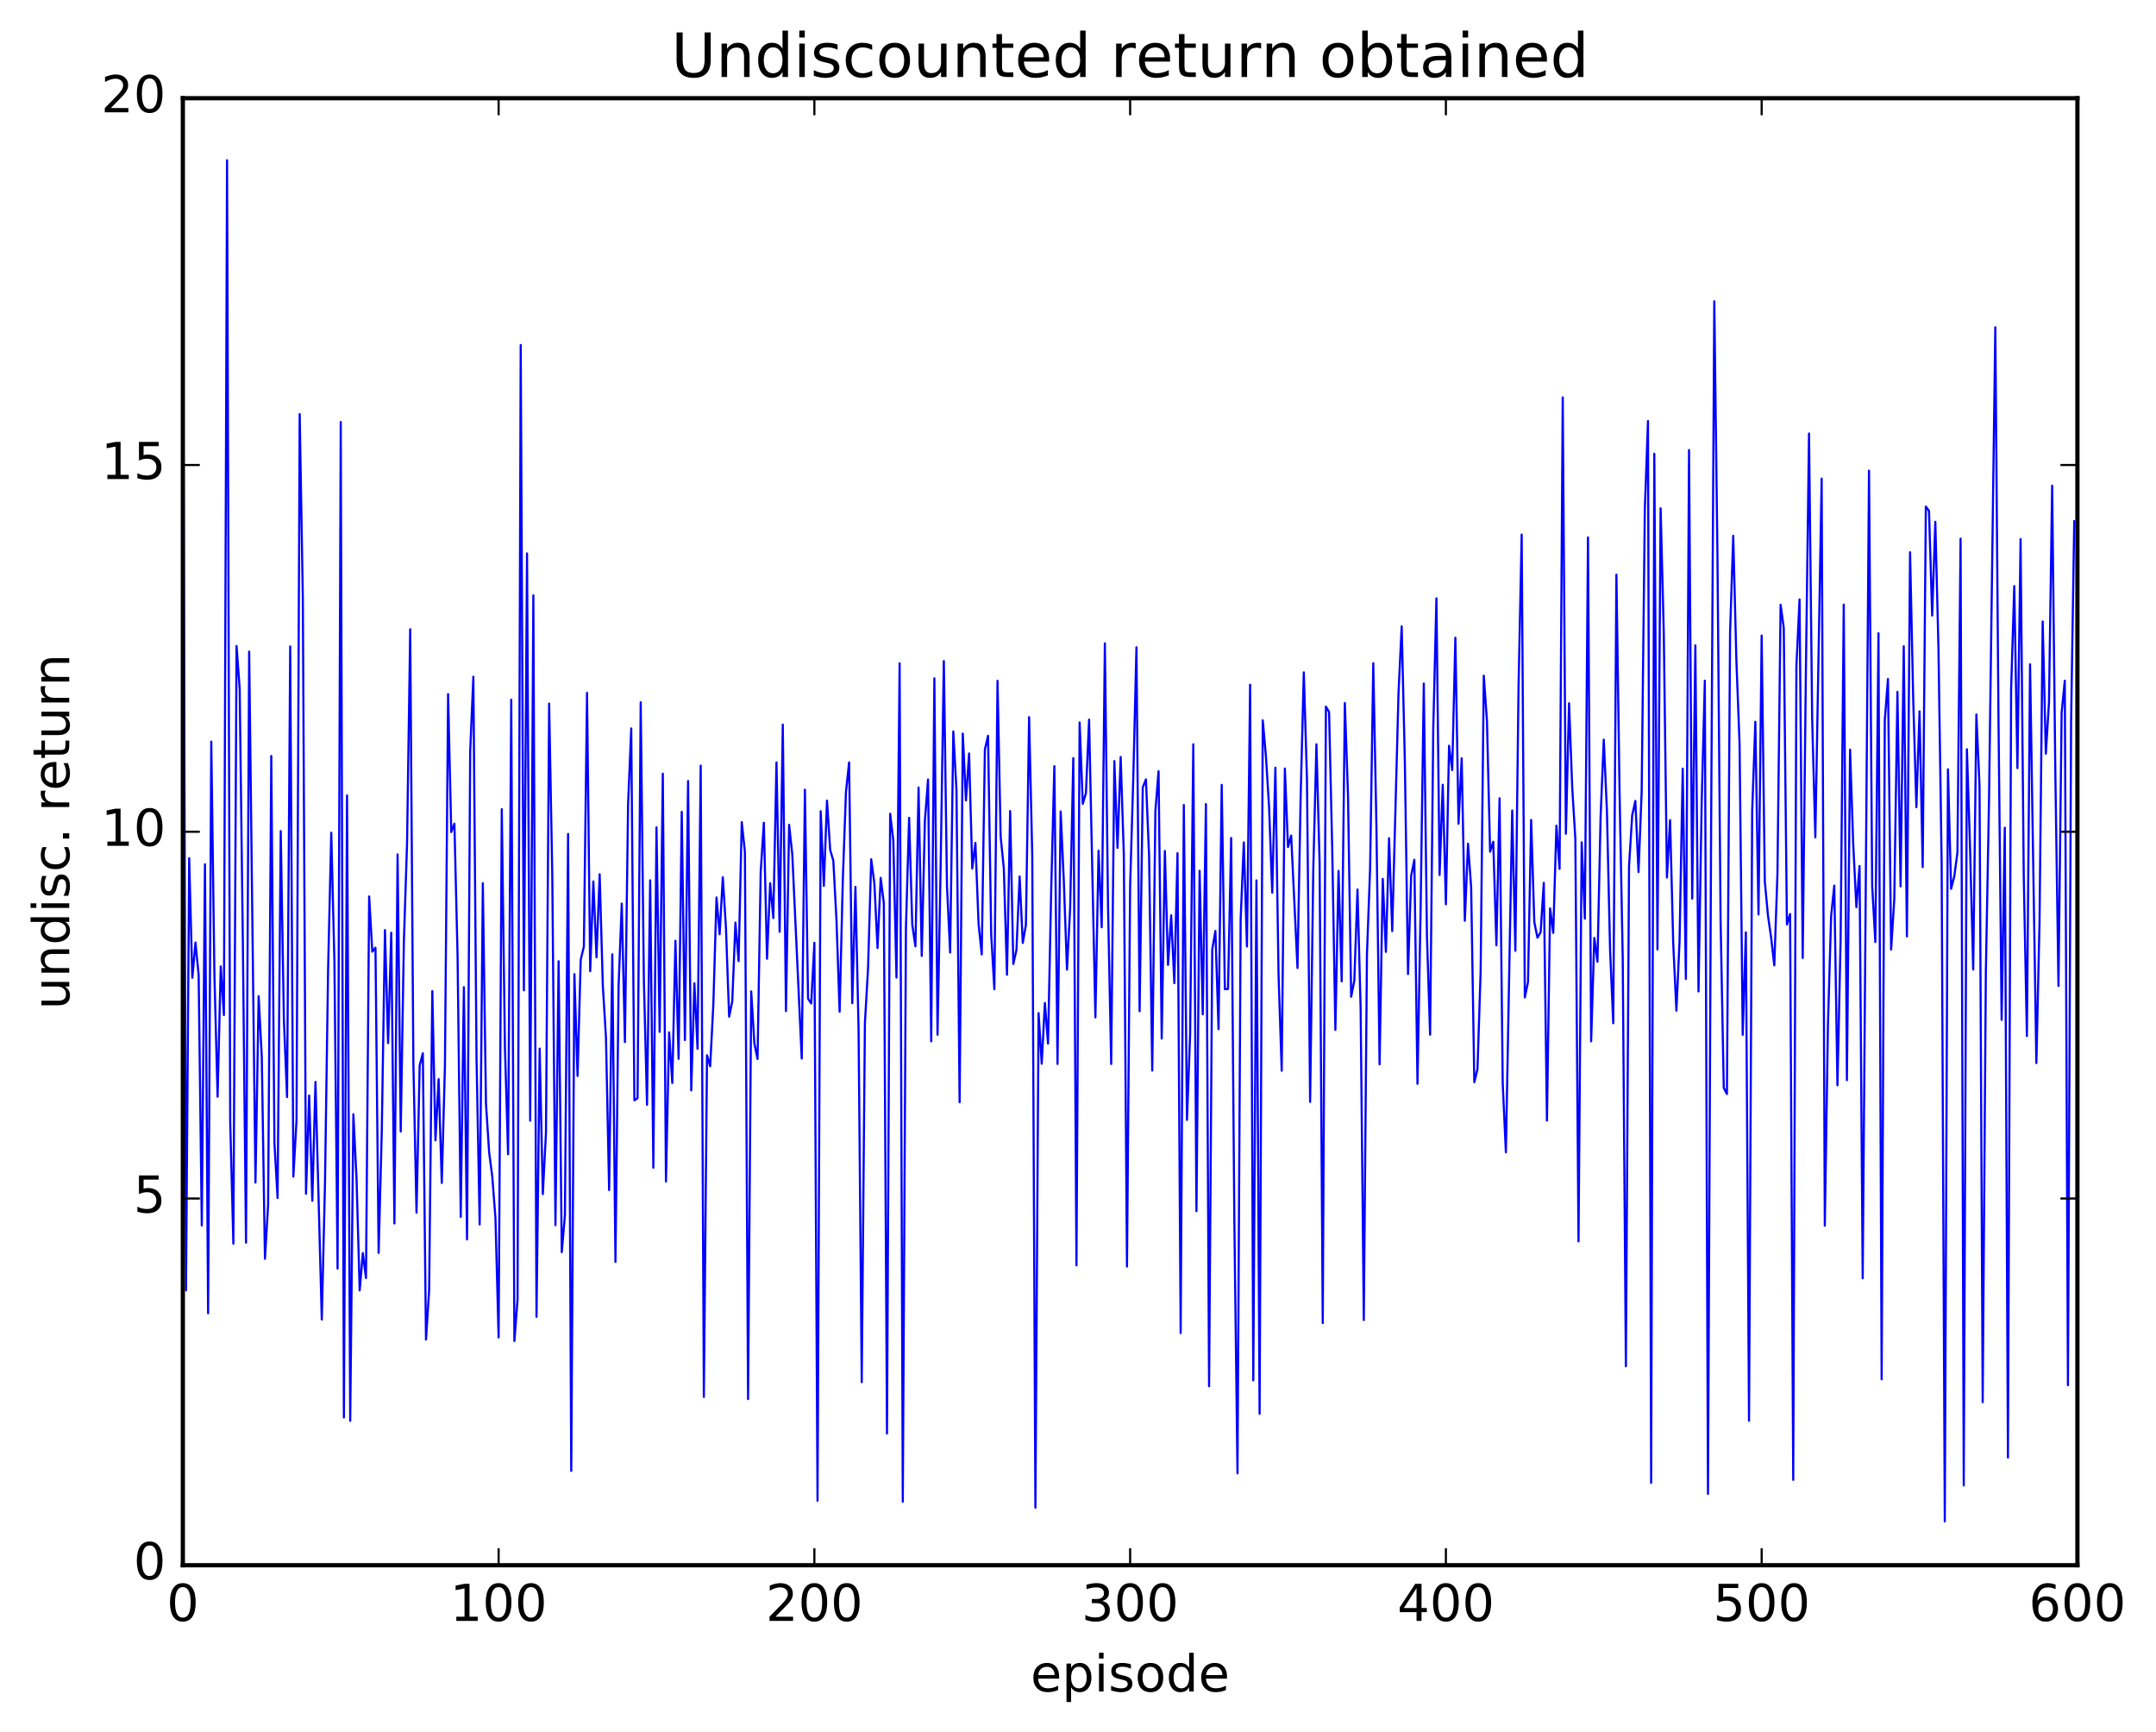 <?xml version="1.0" encoding="utf-8" standalone="no"?>
<!DOCTYPE svg PUBLIC "-//W3C//DTD SVG 1.1//EN"
  "http://www.w3.org/Graphics/SVG/1.1/DTD/svg11.dtd">
<!-- Created with matplotlib (http://matplotlib.org/) -->
<svg height="408pt" version="1.1" viewBox="0 0 508 408" width="508pt" xmlns="http://www.w3.org/2000/svg" xmlns:xlink="http://www.w3.org/1999/xlink">
 <defs>
  <style type="text/css">
*{stroke-linecap:butt;stroke-linejoin:round;stroke-miterlimit:100000;}
  </style>
 </defs>
 <g id="figure_1">
  <g id="patch_1">
   <path d="M 0 408.169 
L 508.136 408.169 
L 508.136 0 
L 0 0 
z
" style="fill:#ffffff;"/>
  </g>
  <g id="axes_1">
   <g id="patch_2">
    <path d="M 43.084 368.742 
L 489.484 368.742 
L 489.484 23.142 
L 43.084 23.142 
z
" style="fill:#ffffff;"/>
   </g>
   <g id="line2d_1">
    <path clip-path="url(#pdd48f997fa)" d="M 43.084 58.697 
L 43.828 303.981 
L 44.572 202.17 
L 45.316 230.336 
L 46.06 222.038 
L 46.804 229.709 
L 47.548 288.683 
L 48.292 203.602 
L 49.036 309.382 
L 49.78 174.697 
L 50.524 229.869 
L 51.268 258.363 
L 52.012 227.66 
L 52.756 239.134 
L 53.5 37.749 
L 54.244 264.371 
L 54.988 292.985 
L 55.732 152.189 
L 56.476 162.261 
L 57.22 221.989 
L 57.964 292.748 
L 58.708 153.512 
L 60.196 278.583 
L 60.94 234.681 
L 61.684 249.06 
L 62.428 296.54 
L 63.172 283.847 
L 63.916 178.094 
L 64.66 269.241 
L 65.404 282.228 
L 66.148 195.784 
L 66.892 240.271 
L 67.636 258.447 
L 68.38 152.29 
L 69.124 277.183 
L 69.868 263.884 
L 70.612 97.55 
L 71.356 140.887 
L 72.1 281.223 
L 72.844 258.07 
L 73.588 282.877 
L 74.332 254.877 
L 75.82 310.855 
L 76.564 279.237 
L 77.308 228.315 
L 78.052 196.169 
L 78.796 226.555 
L 79.54 298.845 
L 80.284 99.419 
L 81.028 333.922 
L 81.772 187.376 
L 82.516 334.729 
L 83.26 262.489 
L 84.004 277.582 
L 84.748 303.994 
L 85.492 295.211 
L 86.236 301.079 
L 86.98 211.188 
L 87.724 224.198 
L 88.468 223.262 
L 89.212 295.159 
L 89.956 266.477 
L 90.7 219.111 
L 91.444 245.734 
L 92.188 219.736 
L 92.932 288.226 
L 93.676 201.285 
L 94.42 266.565 
L 95.164 221.733 
L 95.908 198.674 
L 96.652 148.237 
L 97.396 250.28 
L 98.14 285.677 
L 98.884 250.977 
L 99.628 248.133 
L 100.372 315.578 
L 101.116 303.932 
L 101.86 233.49 
L 102.604 268.649 
L 103.348 254.217 
L 104.092 278.684 
L 104.836 251.178 
L 105.58 163.52 
L 106.324 196.014 
L 107.068 194.042 
L 107.812 225.046 
L 108.556 286.661 
L 109.3 232.552 
L 110.044 291.982 
L 110.788 176.974 
L 111.532 159.42 
L 112.276 249.001 
L 113.02 288.454 
L 113.764 208.063 
L 114.508 260.04 
L 115.252 271.484 
L 115.996 277.222 
L 116.74 286.992 
L 117.484 315.084 
L 118.228 190.63 
L 118.972 246.721 
L 119.716 271.915 
L 120.46 164.84 
L 121.204 315.905 
L 121.948 306.146 
L 122.692 81.285 
L 123.436 233.301 
L 124.18 130.375 
L 124.924 264.013 
L 125.668 140.247 
L 126.412 310.234 
L 127.156 247.034 
L 127.9 281.307 
L 128.644 266.826 
L 129.388 165.765 
L 130.132 206.3 
L 130.876 288.621 
L 131.62 226.45 
L 132.364 294.985 
L 133.108 286.263 
L 133.852 196.455 
L 134.596 346.511 
L 135.34 229.487 
L 136.084 253.475 
L 136.828 226.083 
L 137.572 222.982 
L 138.316 163.232 
L 139.06 228.795 
L 139.804 207.652 
L 140.548 225.514 
L 141.292 205.962 
L 142.036 232.153 
L 142.78 244.435 
L 143.524 280.363 
L 144.268 224.811 
L 145.012 297.278 
L 145.756 232.122 
L 146.5 212.865 
L 147.244 245.49 
L 147.988 189.501 
L 148.732 171.606 
L 149.476 259.213 
L 150.22 258.702 
L 150.964 165.442 
L 151.708 230.851 
L 152.452 260.26 
L 153.196 207.386 
L 153.94 275.092 
L 154.684 194.907 
L 155.428 243.09 
L 156.172 182.267 
L 156.916 278.34 
L 157.66 243.208 
L 158.404 255.124 
L 159.148 221.621 
L 159.892 249.441 
L 160.636 191.242 
L 161.38 245.017 
L 162.124 183.996 
L 162.868 256.886 
L 163.612 231.641 
L 164.356 247.088 
L 165.1 180.368 
L 165.844 329.091 
L 166.588 248.592 
L 167.332 251.19 
L 168.076 236.722 
L 168.82 211.426 
L 169.564 220.088 
L 170.308 206.658 
L 171.052 218.61 
L 171.796 239.505 
L 172.54 235.878 
L 173.284 217.338 
L 174.028 226.419 
L 174.772 193.661 
L 175.516 200.71 
L 176.26 329.594 
L 177.004 233.549 
L 177.748 245.825 
L 178.492 249.479 
L 179.236 205.417 
L 179.98 193.822 
L 180.724 225.865 
L 181.468 208.064 
L 182.212 216.286 
L 182.956 179.597 
L 183.7 219.515 
L 184.444 170.707 
L 185.188 238.17 
L 185.932 194.303 
L 186.676 201.238 
L 188.908 249.372 
L 189.652 186.028 
L 190.396 235.273 
L 191.14 236.399 
L 191.884 222.084 
L 192.628 353.552 
L 193.372 191.106 
L 194.116 208.7 
L 194.86 188.616 
L 195.604 200.214 
L 196.348 202.752 
L 197.092 216.776 
L 197.836 238.334 
L 198.58 207.38 
L 199.324 186.554 
L 200.068 179.603 
L 200.812 236.328 
L 201.556 208.933 
L 202.3 242.709 
L 203.044 325.622 
L 203.788 241.067 
L 204.532 228.065 
L 205.276 202.424 
L 206.02 208.101 
L 206.764 223.341 
L 207.508 206.804 
L 208.252 212.769 
L 208.996 337.714 
L 209.74 191.715 
L 210.484 197.979 
L 211.228 230.283 
L 211.972 156.255 
L 212.716 353.78 
L 213.46 218.553 
L 214.204 192.667 
L 214.948 217.834 
L 215.692 222.934 
L 216.436 185.528 
L 217.18 225.195 
L 217.924 193.35 
L 218.668 183.628 
L 219.412 245.325 
L 220.156 159.794 
L 220.9 243.77 
L 221.644 203.603 
L 222.388 155.734 
L 223.132 208.813 
L 223.876 224.408 
L 224.62 172.319 
L 225.364 186.194 
L 226.108 259.66 
L 226.852 172.814 
L 227.596 188.567 
L 228.34 177.499 
L 229.084 204.604 
L 229.828 198.575 
L 230.572 217.689 
L 231.316 224.851 
L 232.06 176.55 
L 232.804 173.33 
L 233.548 220.16 
L 234.292 233.043 
L 235.036 160.376 
L 235.78 197.173 
L 236.524 204.621 
L 237.268 229.631 
L 238.012 191.068 
L 238.756 227.099 
L 239.5 223.781 
L 240.244 206.482 
L 240.988 222.142 
L 241.732 217.831 
L 242.476 168.939 
L 243.22 201.451 
L 243.964 355.172 
L 244.708 238.666 
L 245.452 250.597 
L 246.196 236.277 
L 246.94 245.857 
L 247.684 209.681 
L 248.428 180.477 
L 249.172 250.647 
L 249.916 191.167 
L 250.66 207.582 
L 251.404 228.421 
L 252.148 213.967 
L 252.892 178.599 
L 253.636 298.093 
L 254.38 170.196 
L 255.124 189.374 
L 255.868 186.847 
L 256.612 169.531 
L 258.1 239.68 
L 258.844 200.408 
L 259.588 218.456 
L 260.332 151.549 
L 261.076 213.511 
L 261.82 250.661 
L 262.564 179.296 
L 263.308 199.736 
L 264.052 178.336 
L 264.796 201.258 
L 265.54 298.386 
L 266.284 208.716 
L 267.028 183.145 
L 267.772 152.481 
L 268.516 238.224 
L 269.26 185.481 
L 270.004 183.604 
L 270.748 201.613 
L 271.492 252.213 
L 272.236 190.97 
L 272.98 181.68 
L 273.724 244.662 
L 274.468 200.488 
L 275.212 227.314 
L 275.956 215.614 
L 276.7 231.61 
L 277.444 201.001 
L 278.188 314.047 
L 278.932 189.637 
L 279.676 263.824 
L 280.42 243.658 
L 281.164 175.343 
L 281.908 285.32 
L 282.652 205.143 
L 283.396 238.948 
L 284.14 189.428 
L 284.884 326.569 
L 285.628 223.658 
L 286.372 219.315 
L 287.116 242.443 
L 287.86 184.895 
L 288.604 233.026 
L 289.348 232.977 
L 290.092 197.41 
L 290.836 287.355 
L 291.58 347.09 
L 292.324 216.615 
L 293.068 198.439 
L 293.812 222.979 
L 294.556 161.303 
L 295.3 325.181 
L 296.044 207.4 
L 296.788 333.055 
L 297.532 169.684 
L 298.276 178.114 
L 299.02 190.053 
L 299.764 210.291 
L 300.508 180.845 
L 301.252 229.536 
L 301.996 252.25 
L 302.74 181.044 
L 303.484 199.551 
L 304.228 196.837 
L 305.716 228.041 
L 306.46 187.674 
L 307.204 158.394 
L 307.948 183.504 
L 308.692 259.589 
L 309.436 204.86 
L 310.18 175.343 
L 310.924 203.034 
L 311.668 311.676 
L 312.412 166.466 
L 313.156 167.719 
L 313.9 199.926 
L 314.644 242.618 
L 315.388 205.169 
L 316.132 231.175 
L 316.876 165.616 
L 317.62 187.397 
L 318.364 234.816 
L 319.108 230.996 
L 319.852 209.545 
L 320.596 237.692 
L 321.34 310.975 
L 322.084 224.787 
L 322.828 204.554 
L 323.572 156.236 
L 324.316 194.694 
L 325.06 250.727 
L 325.804 207.052 
L 326.548 224.238 
L 327.292 197.482 
L 328.036 219.344 
L 329.524 163.12 
L 330.268 147.553 
L 331.012 179.336 
L 331.756 229.457 
L 332.5 206.312 
L 333.244 202.545 
L 333.988 255.314 
L 334.732 213.851 
L 335.476 161.033 
L 336.22 220.554 
L 336.964 243.762 
L 337.708 171.554 
L 338.452 140.952 
L 339.196 206.127 
L 339.94 184.863 
L 340.684 213.031 
L 341.428 175.677 
L 342.172 181.426 
L 342.916 150.236 
L 343.66 194.052 
L 344.404 178.635 
L 345.148 216.915 
L 345.892 198.754 
L 346.636 209.032 
L 347.38 254.942 
L 348.124 251.882 
L 348.868 228.932 
L 349.612 159.177 
L 350.356 169.809 
L 351.1 200.642 
L 351.844 198.314 
L 352.588 222.697 
L 353.332 188.048 
L 354.076 255.349 
L 354.82 271.468 
L 356.308 190.923 
L 357.052 223.977 
L 357.796 161.975 
L 358.54 125.935 
L 359.284 234.975 
L 360.028 231.355 
L 360.772 193.157 
L 361.516 217.229 
L 362.26 220.905 
L 363.004 219.612 
L 363.748 207.973 
L 364.492 263.993 
L 365.236 213.984 
L 365.98 219.774 
L 366.724 194.506 
L 367.468 204.692 
L 368.212 93.61 
L 368.956 196.412 
L 369.7 165.673 
L 370.444 185.442 
L 371.188 197.663 
L 371.932 292.446 
L 372.676 198.428 
L 373.42 216.419 
L 374.164 126.613 
L 374.908 245.309 
L 375.652 220.956 
L 376.396 226.56 
L 377.14 192.275 
L 377.884 174.243 
L 378.628 191.129 
L 379.372 223.879 
L 380.116 241.053 
L 380.86 135.378 
L 381.604 186.661 
L 382.348 225.589 
L 383.092 321.858 
L 383.836 204.009 
L 384.58 192.052 
L 385.324 188.678 
L 386.068 205.432 
L 386.812 186.52 
L 387.556 120.01 
L 388.3 99.191 
L 389.044 349.33 
L 389.788 106.9 
L 390.532 223.662 
L 391.276 119.742 
L 392.02 148.875 
L 392.764 206.725 
L 393.508 193.196 
L 394.252 222.354 
L 394.996 238.098 
L 395.74 221.621 
L 396.484 181.084 
L 397.228 230.631 
L 397.972 106.018 
L 398.716 211.706 
L 399.46 152.039 
L 400.204 233.57 
L 400.948 189.351 
L 401.692 160.364 
L 402.436 351.921 
L 403.18 193.894 
L 403.924 70.981 
L 404.668 130.906 
L 405.412 217.086 
L 406.156 256.285 
L 406.9 257.723 
L 407.644 148.952 
L 408.388 126.213 
L 409.132 155.704 
L 409.876 175.088 
L 410.62 243.783 
L 411.364 219.654 
L 412.108 334.706 
L 412.852 191.127 
L 413.596 170.036 
L 414.34 215.44 
L 415.084 149.721 
L 415.828 207.712 
L 416.572 215.669 
L 417.316 220.892 
L 418.06 227.425 
L 418.804 205.899 
L 419.548 142.463 
L 420.292 147.927 
L 421.036 217.78 
L 421.78 215.328 
L 422.524 348.628 
L 423.268 156.987 
L 424.012 141.201 
L 424.756 225.668 
L 425.5 158.662 
L 426.244 102.124 
L 426.988 169.492 
L 427.732 197.257 
L 429.22 112.748 
L 429.964 288.724 
L 430.708 241.179 
L 431.452 215.823 
L 432.196 208.62 
L 432.94 255.674 
L 433.684 221.606 
L 434.428 142.43 
L 435.172 254.459 
L 435.916 176.61 
L 436.66 198.895 
L 437.404 213.72 
L 438.148 204.022 
L 438.892 301.135 
L 440.38 110.87 
L 441.124 208.694 
L 441.868 221.913 
L 442.612 149.188 
L 443.356 324.941 
L 444.1 169.604 
L 444.844 159.953 
L 445.588 223.697 
L 446.332 211.872 
L 447.076 162.982 
L 447.82 208.814 
L 448.564 152.249 
L 449.308 220.597 
L 450.052 130.096 
L 450.796 164.721 
L 451.54 190.155 
L 452.284 167.584 
L 453.028 204.267 
L 453.772 119.34 
L 454.516 120.361 
L 455.26 145.012 
L 456.004 122.933 
L 456.748 152.879 
L 457.492 203.455 
L 458.236 358.403 
L 458.98 181.238 
L 459.724 209.387 
L 460.468 206.483 
L 461.212 200.846 
L 461.956 126.895 
L 462.7 349.936 
L 463.444 176.513 
L 464.188 199.706 
L 464.932 228.399 
L 465.676 168.304 
L 466.42 185.259 
L 467.164 330.305 
L 467.908 229.14 
L 468.652 188.551 
L 470.14 77.098 
L 470.884 169.198 
L 471.628 240.258 
L 472.372 194.993 
L 473.116 343.367 
L 473.86 162.383 
L 474.604 138.069 
L 475.348 180.957 
L 476.092 126.991 
L 476.836 206.156 
L 477.58 244.072 
L 478.324 156.491 
L 479.812 250.441 
L 480.556 217.289 
L 481.3 146.403 
L 482.044 177.553 
L 482.788 165.372 
L 483.532 114.407 
L 484.276 181.617 
L 485.02 232.261 
L 485.764 167.887 
L 486.508 160.36 
L 487.252 326.334 
L 487.996 169.838 
L 488.74 122.792 
L 488.74 122.792 
" style="fill:none;stroke:#0000ff;stroke-linecap:square;stroke-width:0.5;"/>
   </g>
   <g id="patch_3">
    <path d="M 43.084 23.142 
L 489.484 23.142 
" style="fill:none;stroke:#000000;stroke-linecap:square;stroke-linejoin:miter;"/>
   </g>
   <g id="patch_4">
    <path d="M 43.084 368.742 
L 43.084 23.142 
" style="fill:none;stroke:#000000;stroke-linecap:square;stroke-linejoin:miter;"/>
   </g>
   <g id="patch_5">
    <path d="M 43.084 368.742 
L 489.484 368.742 
" style="fill:none;stroke:#000000;stroke-linecap:square;stroke-linejoin:miter;"/>
   </g>
   <g id="patch_6">
    <path d="M 489.484 368.742 
L 489.484 23.142 
" style="fill:none;stroke:#000000;stroke-linecap:square;stroke-linejoin:miter;"/>
   </g>
   <g id="matplotlib.axis_1">
    <g id="xtick_1">
     <g id="line2d_2">
      <defs>
       <path d="M 0 0 
L 0 -4 
" id="m7b0f4e0041" style="stroke:#000000;stroke-width:0.5;"/>
      </defs>
      <g>
       <use style="stroke:#000000;stroke-width:0.5;" x="43.084" xlink:href="#m7b0f4e0041" y="368.742"/>
      </g>
     </g>
     <g id="line2d_3">
      <defs>
       <path d="M 0 0 
L 0 4 
" id="m3d4a87e447" style="stroke:#000000;stroke-width:0.5;"/>
      </defs>
      <g>
       <use style="stroke:#000000;stroke-width:0.5;" x="43.084" xlink:href="#m3d4a87e447" y="23.142"/>
      </g>
     </g>
     <g id="text_1">
      <!-- 0 -->
      <defs>
       <path d="M 31.781 66.406 
Q 24.172 66.406 20.328 58.906 
Q 16.5 51.422 16.5 36.375 
Q 16.5 21.391 20.328 13.891 
Q 24.172 6.391 31.781 6.391 
Q 39.453 6.391 43.281 13.891 
Q 47.125 21.391 47.125 36.375 
Q 47.125 51.422 43.281 58.906 
Q 39.453 66.406 31.781 66.406 
M 31.781 74.219 
Q 44.047 74.219 50.516 64.516 
Q 56.984 54.828 56.984 36.375 
Q 56.984 17.969 50.516 8.266 
Q 44.047 -1.422 31.781 -1.422 
Q 19.531 -1.422 13.062 8.266 
Q 6.594 17.969 6.594 36.375 
Q 6.594 54.828 13.062 64.516 
Q 19.531 74.219 31.781 74.219 
" id="BitstreamVeraSans-Roman-30"/>
      </defs>
      <g transform="translate(39.266 381.86)scale(0.12 -0.12)">
       <use xlink:href="#BitstreamVeraSans-Roman-30"/>
      </g>
     </g>
    </g>
    <g id="xtick_2">
     <g id="line2d_4">
      <g>
       <use style="stroke:#000000;stroke-width:0.5;" x="117.484" xlink:href="#m7b0f4e0041" y="368.742"/>
      </g>
     </g>
     <g id="line2d_5">
      <g>
       <use style="stroke:#000000;stroke-width:0.5;" x="117.484" xlink:href="#m3d4a87e447" y="23.142"/>
      </g>
     </g>
     <g id="text_2">
      <!-- 100 -->
      <defs>
       <path d="M 12.406 8.297 
L 28.516 8.297 
L 28.516 63.922 
L 10.984 60.406 
L 10.984 69.391 
L 28.422 72.906 
L 38.281 72.906 
L 38.281 8.297 
L 54.391 8.297 
L 54.391 0 
L 12.406 0 
z
" id="BitstreamVeraSans-Roman-31"/>
      </defs>
      <g transform="translate(106.031 381.86)scale(0.12 -0.12)">
       <use xlink:href="#BitstreamVeraSans-Roman-31"/>
       <use x="63.623" xlink:href="#BitstreamVeraSans-Roman-30"/>
       <use x="127.246" xlink:href="#BitstreamVeraSans-Roman-30"/>
      </g>
     </g>
    </g>
    <g id="xtick_3">
     <g id="line2d_6">
      <g>
       <use style="stroke:#000000;stroke-width:0.5;" x="191.884" xlink:href="#m7b0f4e0041" y="368.742"/>
      </g>
     </g>
     <g id="line2d_7">
      <g>
       <use style="stroke:#000000;stroke-width:0.5;" x="191.884" xlink:href="#m3d4a87e447" y="23.142"/>
      </g>
     </g>
     <g id="text_3">
      <!-- 200 -->
      <defs>
       <path d="M 19.188 8.297 
L 53.609 8.297 
L 53.609 0 
L 7.328 0 
L 7.328 8.297 
Q 12.938 14.109 22.625 23.891 
Q 32.328 33.688 34.812 36.531 
Q 39.547 41.844 41.422 45.531 
Q 43.312 49.219 43.312 52.781 
Q 43.312 58.594 39.234 62.25 
Q 35.156 65.922 28.609 65.922 
Q 23.969 65.922 18.812 64.312 
Q 13.672 62.703 7.812 59.422 
L 7.812 69.391 
Q 13.766 71.781 18.938 73 
Q 24.125 74.219 28.422 74.219 
Q 39.75 74.219 46.484 68.547 
Q 53.219 62.891 53.219 53.422 
Q 53.219 48.922 51.531 44.891 
Q 49.859 40.875 45.406 35.406 
Q 44.188 33.984 37.641 27.219 
Q 31.109 20.453 19.188 8.297 
" id="BitstreamVeraSans-Roman-32"/>
      </defs>
      <g transform="translate(180.431 381.86)scale(0.12 -0.12)">
       <use xlink:href="#BitstreamVeraSans-Roman-32"/>
       <use x="63.623" xlink:href="#BitstreamVeraSans-Roman-30"/>
       <use x="127.246" xlink:href="#BitstreamVeraSans-Roman-30"/>
      </g>
     </g>
    </g>
    <g id="xtick_4">
     <g id="line2d_8">
      <g>
       <use style="stroke:#000000;stroke-width:0.5;" x="266.284" xlink:href="#m7b0f4e0041" y="368.742"/>
      </g>
     </g>
     <g id="line2d_9">
      <g>
       <use style="stroke:#000000;stroke-width:0.5;" x="266.284" xlink:href="#m3d4a87e447" y="23.142"/>
      </g>
     </g>
     <g id="text_4">
      <!-- 300 -->
      <defs>
       <path d="M 40.578 39.312 
Q 47.656 37.797 51.625 33 
Q 55.609 28.219 55.609 21.188 
Q 55.609 10.406 48.188 4.484 
Q 40.766 -1.422 27.094 -1.422 
Q 22.516 -1.422 17.656 -0.516 
Q 12.797 0.391 7.625 2.203 
L 7.625 11.719 
Q 11.719 9.328 16.594 8.109 
Q 21.484 6.891 26.812 6.891 
Q 36.078 6.891 40.938 10.547 
Q 45.797 14.203 45.797 21.188 
Q 45.797 27.641 41.281 31.266 
Q 36.766 34.906 28.719 34.906 
L 20.219 34.906 
L 20.219 43.016 
L 29.109 43.016 
Q 36.375 43.016 40.234 45.922 
Q 44.094 48.828 44.094 54.297 
Q 44.094 59.906 40.109 62.906 
Q 36.141 65.922 28.719 65.922 
Q 24.656 65.922 20.016 65.031 
Q 15.375 64.156 9.812 62.312 
L 9.812 71.094 
Q 15.438 72.656 20.344 73.438 
Q 25.25 74.219 29.594 74.219 
Q 40.828 74.219 47.359 69.109 
Q 53.906 64.016 53.906 55.328 
Q 53.906 49.266 50.438 45.094 
Q 46.969 40.922 40.578 39.312 
" id="BitstreamVeraSans-Roman-33"/>
      </defs>
      <g transform="translate(254.831 381.86)scale(0.12 -0.12)">
       <use xlink:href="#BitstreamVeraSans-Roman-33"/>
       <use x="63.623" xlink:href="#BitstreamVeraSans-Roman-30"/>
       <use x="127.246" xlink:href="#BitstreamVeraSans-Roman-30"/>
      </g>
     </g>
    </g>
    <g id="xtick_5">
     <g id="line2d_10">
      <g>
       <use style="stroke:#000000;stroke-width:0.5;" x="340.684" xlink:href="#m7b0f4e0041" y="368.742"/>
      </g>
     </g>
     <g id="line2d_11">
      <g>
       <use style="stroke:#000000;stroke-width:0.5;" x="340.684" xlink:href="#m3d4a87e447" y="23.142"/>
      </g>
     </g>
     <g id="text_5">
      <!-- 400 -->
      <defs>
       <path d="M 37.797 64.312 
L 12.891 25.391 
L 37.797 25.391 
z
M 35.203 72.906 
L 47.609 72.906 
L 47.609 25.391 
L 58.016 25.391 
L 58.016 17.188 
L 47.609 17.188 
L 47.609 0 
L 37.797 0 
L 37.797 17.188 
L 4.891 17.188 
L 4.891 26.703 
z
" id="BitstreamVeraSans-Roman-34"/>
      </defs>
      <g transform="translate(329.231 381.86)scale(0.12 -0.12)">
       <use xlink:href="#BitstreamVeraSans-Roman-34"/>
       <use x="63.623" xlink:href="#BitstreamVeraSans-Roman-30"/>
       <use x="127.246" xlink:href="#BitstreamVeraSans-Roman-30"/>
      </g>
     </g>
    </g>
    <g id="xtick_6">
     <g id="line2d_12">
      <g>
       <use style="stroke:#000000;stroke-width:0.5;" x="415.084" xlink:href="#m7b0f4e0041" y="368.742"/>
      </g>
     </g>
     <g id="line2d_13">
      <g>
       <use style="stroke:#000000;stroke-width:0.5;" x="415.084" xlink:href="#m3d4a87e447" y="23.142"/>
      </g>
     </g>
     <g id="text_6">
      <!-- 500 -->
      <defs>
       <path d="M 10.797 72.906 
L 49.516 72.906 
L 49.516 64.594 
L 19.828 64.594 
L 19.828 46.734 
Q 21.969 47.469 24.109 47.828 
Q 26.266 48.188 28.422 48.188 
Q 40.625 48.188 47.75 41.5 
Q 54.891 34.812 54.891 23.391 
Q 54.891 11.625 47.562 5.094 
Q 40.234 -1.422 26.906 -1.422 
Q 22.312 -1.422 17.547 -0.641 
Q 12.797 0.141 7.719 1.703 
L 7.719 11.625 
Q 12.109 9.234 16.797 8.062 
Q 21.484 6.891 26.703 6.891 
Q 35.156 6.891 40.078 11.328 
Q 45.016 15.766 45.016 23.391 
Q 45.016 31 40.078 35.438 
Q 35.156 39.891 26.703 39.891 
Q 22.75 39.891 18.812 39.016 
Q 14.891 38.141 10.797 36.281 
z
" id="BitstreamVeraSans-Roman-35"/>
      </defs>
      <g transform="translate(403.631 381.86)scale(0.12 -0.12)">
       <use xlink:href="#BitstreamVeraSans-Roman-35"/>
       <use x="63.623" xlink:href="#BitstreamVeraSans-Roman-30"/>
       <use x="127.246" xlink:href="#BitstreamVeraSans-Roman-30"/>
      </g>
     </g>
    </g>
    <g id="xtick_7">
     <g id="line2d_14">
      <g>
       <use style="stroke:#000000;stroke-width:0.5;" x="489.484" xlink:href="#m7b0f4e0041" y="368.742"/>
      </g>
     </g>
     <g id="line2d_15">
      <g>
       <use style="stroke:#000000;stroke-width:0.5;" x="489.484" xlink:href="#m3d4a87e447" y="23.142"/>
      </g>
     </g>
     <g id="text_7">
      <!-- 600 -->
      <defs>
       <path d="M 33.016 40.375 
Q 26.375 40.375 22.484 35.828 
Q 18.609 31.297 18.609 23.391 
Q 18.609 15.531 22.484 10.953 
Q 26.375 6.391 33.016 6.391 
Q 39.656 6.391 43.531 10.953 
Q 47.406 15.531 47.406 23.391 
Q 47.406 31.297 43.531 35.828 
Q 39.656 40.375 33.016 40.375 
M 52.594 71.297 
L 52.594 62.312 
Q 48.875 64.062 45.094 64.984 
Q 41.312 65.922 37.594 65.922 
Q 27.828 65.922 22.672 59.328 
Q 17.531 52.734 16.797 39.406 
Q 19.672 43.656 24.016 45.922 
Q 28.375 48.188 33.594 48.188 
Q 44.578 48.188 50.953 41.516 
Q 57.328 34.859 57.328 23.391 
Q 57.328 12.156 50.688 5.359 
Q 44.047 -1.422 33.016 -1.422 
Q 20.359 -1.422 13.672 8.266 
Q 6.984 17.969 6.984 36.375 
Q 6.984 53.656 15.188 63.938 
Q 23.391 74.219 37.203 74.219 
Q 40.922 74.219 44.703 73.484 
Q 48.484 72.75 52.594 71.297 
" id="BitstreamVeraSans-Roman-36"/>
      </defs>
      <g transform="translate(478.031 381.86)scale(0.12 -0.12)">
       <use xlink:href="#BitstreamVeraSans-Roman-36"/>
       <use x="63.623" xlink:href="#BitstreamVeraSans-Roman-30"/>
       <use x="127.246" xlink:href="#BitstreamVeraSans-Roman-30"/>
      </g>
     </g>
    </g>
    <g id="text_8">
     <!-- episode -->
     <defs>
      <path d="M 18.109 8.203 
L 18.109 -20.797 
L 9.078 -20.797 
L 9.078 54.688 
L 18.109 54.688 
L 18.109 46.391 
Q 20.953 51.266 25.266 53.625 
Q 29.594 56 35.594 56 
Q 45.562 56 51.781 48.094 
Q 58.016 40.188 58.016 27.297 
Q 58.016 14.406 51.781 6.484 
Q 45.562 -1.422 35.594 -1.422 
Q 29.594 -1.422 25.266 0.953 
Q 20.953 3.328 18.109 8.203 
M 48.688 27.297 
Q 48.688 37.203 44.609 42.844 
Q 40.531 48.484 33.406 48.484 
Q 26.266 48.484 22.188 42.844 
Q 18.109 37.203 18.109 27.297 
Q 18.109 17.391 22.188 11.75 
Q 26.266 6.109 33.406 6.109 
Q 40.531 6.109 44.609 11.75 
Q 48.688 17.391 48.688 27.297 
" id="BitstreamVeraSans-Roman-70"/>
      <path d="M 45.406 46.391 
L 45.406 75.984 
L 54.391 75.984 
L 54.391 0 
L 45.406 0 
L 45.406 8.203 
Q 42.578 3.328 38.25 0.953 
Q 33.938 -1.422 27.875 -1.422 
Q 17.969 -1.422 11.734 6.484 
Q 5.516 14.406 5.516 27.297 
Q 5.516 40.188 11.734 48.094 
Q 17.969 56 27.875 56 
Q 33.938 56 38.25 53.625 
Q 42.578 51.266 45.406 46.391 
M 14.797 27.297 
Q 14.797 17.391 18.875 11.75 
Q 22.953 6.109 30.078 6.109 
Q 37.203 6.109 41.297 11.75 
Q 45.406 17.391 45.406 27.297 
Q 45.406 37.203 41.297 42.844 
Q 37.203 48.484 30.078 48.484 
Q 22.953 48.484 18.875 42.844 
Q 14.797 37.203 14.797 27.297 
" id="BitstreamVeraSans-Roman-64"/>
      <path d="M 30.609 48.391 
Q 23.391 48.391 19.188 42.75 
Q 14.984 37.109 14.984 27.297 
Q 14.984 17.484 19.156 11.844 
Q 23.344 6.203 30.609 6.203 
Q 37.797 6.203 41.984 11.859 
Q 46.188 17.531 46.188 27.297 
Q 46.188 37.016 41.984 42.703 
Q 37.797 48.391 30.609 48.391 
M 30.609 56 
Q 42.328 56 49.016 48.375 
Q 55.719 40.766 55.719 27.297 
Q 55.719 13.875 49.016 6.219 
Q 42.328 -1.422 30.609 -1.422 
Q 18.844 -1.422 12.172 6.219 
Q 5.516 13.875 5.516 27.297 
Q 5.516 40.766 12.172 48.375 
Q 18.844 56 30.609 56 
" id="BitstreamVeraSans-Roman-6f"/>
      <path d="M 56.203 29.594 
L 56.203 25.203 
L 14.891 25.203 
Q 15.484 15.922 20.484 11.062 
Q 25.484 6.203 34.422 6.203 
Q 39.594 6.203 44.453 7.469 
Q 49.312 8.734 54.109 11.281 
L 54.109 2.781 
Q 49.266 0.734 44.188 -0.344 
Q 39.109 -1.422 33.891 -1.422 
Q 20.797 -1.422 13.156 6.188 
Q 5.516 13.812 5.516 26.812 
Q 5.516 40.234 12.766 48.109 
Q 20.016 56 32.328 56 
Q 43.359 56 49.781 48.891 
Q 56.203 41.797 56.203 29.594 
M 47.219 32.234 
Q 47.125 39.594 43.094 43.984 
Q 39.062 48.391 32.422 48.391 
Q 24.906 48.391 20.391 44.141 
Q 15.875 39.891 15.188 32.172 
z
" id="BitstreamVeraSans-Roman-65"/>
      <path d="M 9.422 54.688 
L 18.406 54.688 
L 18.406 0 
L 9.422 0 
z
M 9.422 75.984 
L 18.406 75.984 
L 18.406 64.594 
L 9.422 64.594 
z
" id="BitstreamVeraSans-Roman-69"/>
      <path d="M 44.281 53.078 
L 44.281 44.578 
Q 40.484 46.531 36.375 47.5 
Q 32.281 48.484 27.875 48.484 
Q 21.188 48.484 17.844 46.438 
Q 14.5 44.391 14.5 40.281 
Q 14.5 37.156 16.891 35.375 
Q 19.281 33.594 26.516 31.984 
L 29.594 31.297 
Q 39.156 29.25 43.188 25.516 
Q 47.219 21.781 47.219 15.094 
Q 47.219 7.469 41.188 3.016 
Q 35.156 -1.422 24.609 -1.422 
Q 20.219 -1.422 15.453 -0.562 
Q 10.688 0.297 5.422 2 
L 5.422 11.281 
Q 10.406 8.688 15.234 7.391 
Q 20.062 6.109 24.812 6.109 
Q 31.156 6.109 34.562 8.281 
Q 37.984 10.453 37.984 14.406 
Q 37.984 18.062 35.516 20.016 
Q 33.062 21.969 24.703 23.781 
L 21.578 24.516 
Q 13.234 26.266 9.516 29.906 
Q 5.812 33.547 5.812 39.891 
Q 5.812 47.609 11.281 51.797 
Q 16.75 56 26.812 56 
Q 31.781 56 36.172 55.266 
Q 40.578 54.547 44.281 53.078 
" id="BitstreamVeraSans-Roman-73"/>
     </defs>
     <g transform="translate(242.818 398.474)scale(0.12 -0.12)">
      <use xlink:href="#BitstreamVeraSans-Roman-65"/>
      <use x="61.523" xlink:href="#BitstreamVeraSans-Roman-70"/>
      <use x="125.0" xlink:href="#BitstreamVeraSans-Roman-69"/>
      <use x="152.783" xlink:href="#BitstreamVeraSans-Roman-73"/>
      <use x="204.883" xlink:href="#BitstreamVeraSans-Roman-6f"/>
      <use x="266.064" xlink:href="#BitstreamVeraSans-Roman-64"/>
      <use x="329.541" xlink:href="#BitstreamVeraSans-Roman-65"/>
     </g>
    </g>
   </g>
   <g id="matplotlib.axis_2">
    <g id="ytick_1">
     <g id="line2d_16">
      <defs>
       <path d="M 0 0 
L 4 0 
" id="m0b3ca4ed6a" style="stroke:#000000;stroke-width:0.5;"/>
      </defs>
      <g>
       <use style="stroke:#000000;stroke-width:0.5;" x="43.084" xlink:href="#m0b3ca4ed6a" y="368.742"/>
      </g>
     </g>
     <g id="line2d_17">
      <defs>
       <path d="M 0 0 
L -4 0 
" id="mcaf1160bb7" style="stroke:#000000;stroke-width:0.5;"/>
      </defs>
      <g>
       <use style="stroke:#000000;stroke-width:0.5;" x="489.484" xlink:href="#mcaf1160bb7" y="368.742"/>
      </g>
     </g>
     <g id="text_9">
      <!-- 0 -->
      <g transform="translate(31.449 372.053)scale(0.12 -0.12)">
       <use xlink:href="#BitstreamVeraSans-Roman-30"/>
      </g>
     </g>
    </g>
    <g id="ytick_2">
     <g id="line2d_18">
      <g>
       <use style="stroke:#000000;stroke-width:0.5;" x="43.084" xlink:href="#m0b3ca4ed6a" y="282.342"/>
      </g>
     </g>
     <g id="line2d_19">
      <g>
       <use style="stroke:#000000;stroke-width:0.5;" x="489.484" xlink:href="#mcaf1160bb7" y="282.342"/>
      </g>
     </g>
     <g id="text_10">
      <!-- 5 -->
      <g transform="translate(31.449 285.653)scale(0.12 -0.12)">
       <use xlink:href="#BitstreamVeraSans-Roman-35"/>
      </g>
     </g>
    </g>
    <g id="ytick_3">
     <g id="line2d_20">
      <g>
       <use style="stroke:#000000;stroke-width:0.5;" x="43.084" xlink:href="#m0b3ca4ed6a" y="195.942"/>
      </g>
     </g>
     <g id="line2d_21">
      <g>
       <use style="stroke:#000000;stroke-width:0.5;" x="489.484" xlink:href="#mcaf1160bb7" y="195.942"/>
      </g>
     </g>
     <g id="text_11">
      <!-- 10 -->
      <g transform="translate(23.814 199.253)scale(0.12 -0.12)">
       <use xlink:href="#BitstreamVeraSans-Roman-31"/>
       <use x="63.623" xlink:href="#BitstreamVeraSans-Roman-30"/>
      </g>
     </g>
    </g>
    <g id="ytick_4">
     <g id="line2d_22">
      <g>
       <use style="stroke:#000000;stroke-width:0.5;" x="43.084" xlink:href="#m0b3ca4ed6a" y="109.542"/>
      </g>
     </g>
     <g id="line2d_23">
      <g>
       <use style="stroke:#000000;stroke-width:0.5;" x="489.484" xlink:href="#mcaf1160bb7" y="109.542"/>
      </g>
     </g>
     <g id="text_12">
      <!-- 15 -->
      <g transform="translate(23.814 112.853)scale(0.12 -0.12)">
       <use xlink:href="#BitstreamVeraSans-Roman-31"/>
       <use x="63.623" xlink:href="#BitstreamVeraSans-Roman-35"/>
      </g>
     </g>
    </g>
    <g id="ytick_5">
     <g id="line2d_24">
      <g>
       <use style="stroke:#000000;stroke-width:0.5;" x="43.084" xlink:href="#m0b3ca4ed6a" y="23.142"/>
      </g>
     </g>
     <g id="line2d_25">
      <g>
       <use style="stroke:#000000;stroke-width:0.5;" x="489.484" xlink:href="#mcaf1160bb7" y="23.142"/>
      </g>
     </g>
     <g id="text_13">
      <!-- 20 -->
      <g transform="translate(23.814 26.453)scale(0.12 -0.12)">
       <use xlink:href="#BitstreamVeraSans-Roman-32"/>
       <use x="63.623" xlink:href="#BitstreamVeraSans-Roman-30"/>
      </g>
     </g>
    </g>
    <g id="text_14">
     <!-- undisc. return -->
     <defs>
      <path id="BitstreamVeraSans-Roman-20"/>
      <path d="M 10.688 12.406 
L 21 12.406 
L 21 0 
L 10.688 0 
z
" id="BitstreamVeraSans-Roman-2e"/>
      <path d="M 18.312 70.219 
L 18.312 54.688 
L 36.812 54.688 
L 36.812 47.703 
L 18.312 47.703 
L 18.312 18.016 
Q 18.312 11.328 20.141 9.422 
Q 21.969 7.516 27.594 7.516 
L 36.812 7.516 
L 36.812 0 
L 27.594 0 
Q 17.188 0 13.234 3.875 
Q 9.281 7.766 9.281 18.016 
L 9.281 47.703 
L 2.688 47.703 
L 2.688 54.688 
L 9.281 54.688 
L 9.281 70.219 
z
" id="BitstreamVeraSans-Roman-74"/>
      <path d="M 54.891 33.016 
L 54.891 0 
L 45.906 0 
L 45.906 32.719 
Q 45.906 40.484 42.875 44.328 
Q 39.844 48.188 33.797 48.188 
Q 26.516 48.188 22.312 43.547 
Q 18.109 38.922 18.109 30.906 
L 18.109 0 
L 9.078 0 
L 9.078 54.688 
L 18.109 54.688 
L 18.109 46.188 
Q 21.344 51.125 25.703 53.562 
Q 30.078 56 35.797 56 
Q 45.219 56 50.047 50.172 
Q 54.891 44.344 54.891 33.016 
" id="BitstreamVeraSans-Roman-6e"/>
      <path d="M 48.781 52.594 
L 48.781 44.188 
Q 44.969 46.297 41.141 47.344 
Q 37.312 48.391 33.406 48.391 
Q 24.656 48.391 19.812 42.844 
Q 14.984 37.312 14.984 27.297 
Q 14.984 17.281 19.812 11.734 
Q 24.656 6.203 33.406 6.203 
Q 37.312 6.203 41.141 7.25 
Q 44.969 8.297 48.781 10.406 
L 48.781 2.094 
Q 45.016 0.344 40.984 -0.531 
Q 36.969 -1.422 32.422 -1.422 
Q 20.062 -1.422 12.781 6.344 
Q 5.516 14.109 5.516 27.297 
Q 5.516 40.672 12.859 48.328 
Q 20.219 56 33.016 56 
Q 37.156 56 41.109 55.141 
Q 45.062 54.297 48.781 52.594 
" id="BitstreamVeraSans-Roman-63"/>
      <path d="M 41.109 46.297 
Q 39.594 47.172 37.812 47.578 
Q 36.031 48 33.891 48 
Q 26.266 48 22.188 43.047 
Q 18.109 38.094 18.109 28.812 
L 18.109 0 
L 9.078 0 
L 9.078 54.688 
L 18.109 54.688 
L 18.109 46.188 
Q 20.953 51.172 25.484 53.578 
Q 30.031 56 36.531 56 
Q 37.453 56 38.578 55.875 
Q 39.703 55.766 41.062 55.516 
z
" id="BitstreamVeraSans-Roman-72"/>
      <path d="M 8.5 21.578 
L 8.5 54.688 
L 17.484 54.688 
L 17.484 21.922 
Q 17.484 14.156 20.5 10.266 
Q 23.531 6.391 29.594 6.391 
Q 36.859 6.391 41.078 11.031 
Q 45.312 15.672 45.312 23.688 
L 45.312 54.688 
L 54.297 54.688 
L 54.297 0 
L 45.312 0 
L 45.312 8.406 
Q 42.047 3.422 37.719 1 
Q 33.406 -1.422 27.688 -1.422 
Q 18.266 -1.422 13.375 4.438 
Q 8.5 10.297 8.5 21.578 
" id="BitstreamVeraSans-Roman-75"/>
     </defs>
     <g transform="translate(16.318 237.84)rotate(-90.0)scale(0.12 -0.12)">
      <use xlink:href="#BitstreamVeraSans-Roman-75"/>
      <use x="63.379" xlink:href="#BitstreamVeraSans-Roman-6e"/>
      <use x="126.758" xlink:href="#BitstreamVeraSans-Roman-64"/>
      <use x="190.234" xlink:href="#BitstreamVeraSans-Roman-69"/>
      <use x="218.018" xlink:href="#BitstreamVeraSans-Roman-73"/>
      <use x="270.117" xlink:href="#BitstreamVeraSans-Roman-63"/>
      <use x="325.098" xlink:href="#BitstreamVeraSans-Roman-2e"/>
      <use x="356.885" xlink:href="#BitstreamVeraSans-Roman-20"/>
      <use x="388.672" xlink:href="#BitstreamVeraSans-Roman-72"/>
      <use x="429.754" xlink:href="#BitstreamVeraSans-Roman-65"/>
      <use x="491.277" xlink:href="#BitstreamVeraSans-Roman-74"/>
      <use x="530.486" xlink:href="#BitstreamVeraSans-Roman-75"/>
      <use x="593.865" xlink:href="#BitstreamVeraSans-Roman-72"/>
      <use x="634.963" xlink:href="#BitstreamVeraSans-Roman-6e"/>
     </g>
    </g>
   </g>
   <g id="text_15">
    <!-- Undiscounted return obtained -->
    <defs>
     <path d="M 48.688 27.297 
Q 48.688 37.203 44.609 42.844 
Q 40.531 48.484 33.406 48.484 
Q 26.266 48.484 22.188 42.844 
Q 18.109 37.203 18.109 27.297 
Q 18.109 17.391 22.188 11.75 
Q 26.266 6.109 33.406 6.109 
Q 40.531 6.109 44.609 11.75 
Q 48.688 17.391 48.688 27.297 
M 18.109 46.391 
Q 20.953 51.266 25.266 53.625 
Q 29.594 56 35.594 56 
Q 45.562 56 51.781 48.094 
Q 58.016 40.188 58.016 27.297 
Q 58.016 14.406 51.781 6.484 
Q 45.562 -1.422 35.594 -1.422 
Q 29.594 -1.422 25.266 0.953 
Q 20.953 3.328 18.109 8.203 
L 18.109 0 
L 9.078 0 
L 9.078 75.984 
L 18.109 75.984 
z
" id="BitstreamVeraSans-Roman-62"/>
     <path d="M 34.281 27.484 
Q 23.391 27.484 19.188 25 
Q 14.984 22.516 14.984 16.5 
Q 14.984 11.719 18.141 8.906 
Q 21.297 6.109 26.703 6.109 
Q 34.188 6.109 38.703 11.406 
Q 43.219 16.703 43.219 25.484 
L 43.219 27.484 
z
M 52.203 31.203 
L 52.203 0 
L 43.219 0 
L 43.219 8.297 
Q 40.141 3.328 35.547 0.953 
Q 30.953 -1.422 24.312 -1.422 
Q 15.922 -1.422 10.953 3.297 
Q 6 8.016 6 15.922 
Q 6 25.141 12.172 29.828 
Q 18.359 34.516 30.609 34.516 
L 43.219 34.516 
L 43.219 35.406 
Q 43.219 41.609 39.141 45 
Q 35.062 48.391 27.688 48.391 
Q 23 48.391 18.547 47.266 
Q 14.109 46.141 10.016 43.891 
L 10.016 52.203 
Q 14.938 54.109 19.578 55.047 
Q 24.219 56 28.609 56 
Q 40.484 56 46.344 49.844 
Q 52.203 43.703 52.203 31.203 
" id="BitstreamVeraSans-Roman-61"/>
     <path d="M 8.688 72.906 
L 18.609 72.906 
L 18.609 28.609 
Q 18.609 16.891 22.844 11.734 
Q 27.094 6.594 36.625 6.594 
Q 46.094 6.594 50.344 11.734 
Q 54.594 16.891 54.594 28.609 
L 54.594 72.906 
L 64.5 72.906 
L 64.5 27.391 
Q 64.5 13.141 57.438 5.859 
Q 50.391 -1.422 36.625 -1.422 
Q 22.797 -1.422 15.734 5.859 
Q 8.688 13.141 8.688 27.391 
z
" id="BitstreamVeraSans-Roman-55"/>
    </defs>
    <g transform="translate(158.168 18.142)scale(0.144 -0.144)">
     <use xlink:href="#BitstreamVeraSans-Roman-55"/>
     <use x="73.193" xlink:href="#BitstreamVeraSans-Roman-6e"/>
     <use x="136.572" xlink:href="#BitstreamVeraSans-Roman-64"/>
     <use x="200.049" xlink:href="#BitstreamVeraSans-Roman-69"/>
     <use x="227.832" xlink:href="#BitstreamVeraSans-Roman-73"/>
     <use x="279.932" xlink:href="#BitstreamVeraSans-Roman-63"/>
     <use x="334.912" xlink:href="#BitstreamVeraSans-Roman-6f"/>
     <use x="396.094" xlink:href="#BitstreamVeraSans-Roman-75"/>
     <use x="459.473" xlink:href="#BitstreamVeraSans-Roman-6e"/>
     <use x="522.852" xlink:href="#BitstreamVeraSans-Roman-74"/>
     <use x="562.061" xlink:href="#BitstreamVeraSans-Roman-65"/>
     <use x="623.584" xlink:href="#BitstreamVeraSans-Roman-64"/>
     <use x="687.061" xlink:href="#BitstreamVeraSans-Roman-20"/>
     <use x="718.848" xlink:href="#BitstreamVeraSans-Roman-72"/>
     <use x="759.93" xlink:href="#BitstreamVeraSans-Roman-65"/>
     <use x="821.453" xlink:href="#BitstreamVeraSans-Roman-74"/>
     <use x="860.662" xlink:href="#BitstreamVeraSans-Roman-75"/>
     <use x="924.041" xlink:href="#BitstreamVeraSans-Roman-72"/>
     <use x="965.139" xlink:href="#BitstreamVeraSans-Roman-6e"/>
     <use x="1028.518" xlink:href="#BitstreamVeraSans-Roman-20"/>
     <use x="1060.305" xlink:href="#BitstreamVeraSans-Roman-6f"/>
     <use x="1121.486" xlink:href="#BitstreamVeraSans-Roman-62"/>
     <use x="1184.963" xlink:href="#BitstreamVeraSans-Roman-74"/>
     <use x="1224.172" xlink:href="#BitstreamVeraSans-Roman-61"/>
     <use x="1285.451" xlink:href="#BitstreamVeraSans-Roman-69"/>
     <use x="1313.234" xlink:href="#BitstreamVeraSans-Roman-6e"/>
     <use x="1376.613" xlink:href="#BitstreamVeraSans-Roman-65"/>
     <use x="1438.137" xlink:href="#BitstreamVeraSans-Roman-64"/>
    </g>
   </g>
  </g>
 </g>
 <defs>
  <clipPath id="pdd48f997fa">
   <rect height="345.6" width="446.4" x="43.084" y="23.142"/>
  </clipPath>
 </defs>
</svg>

